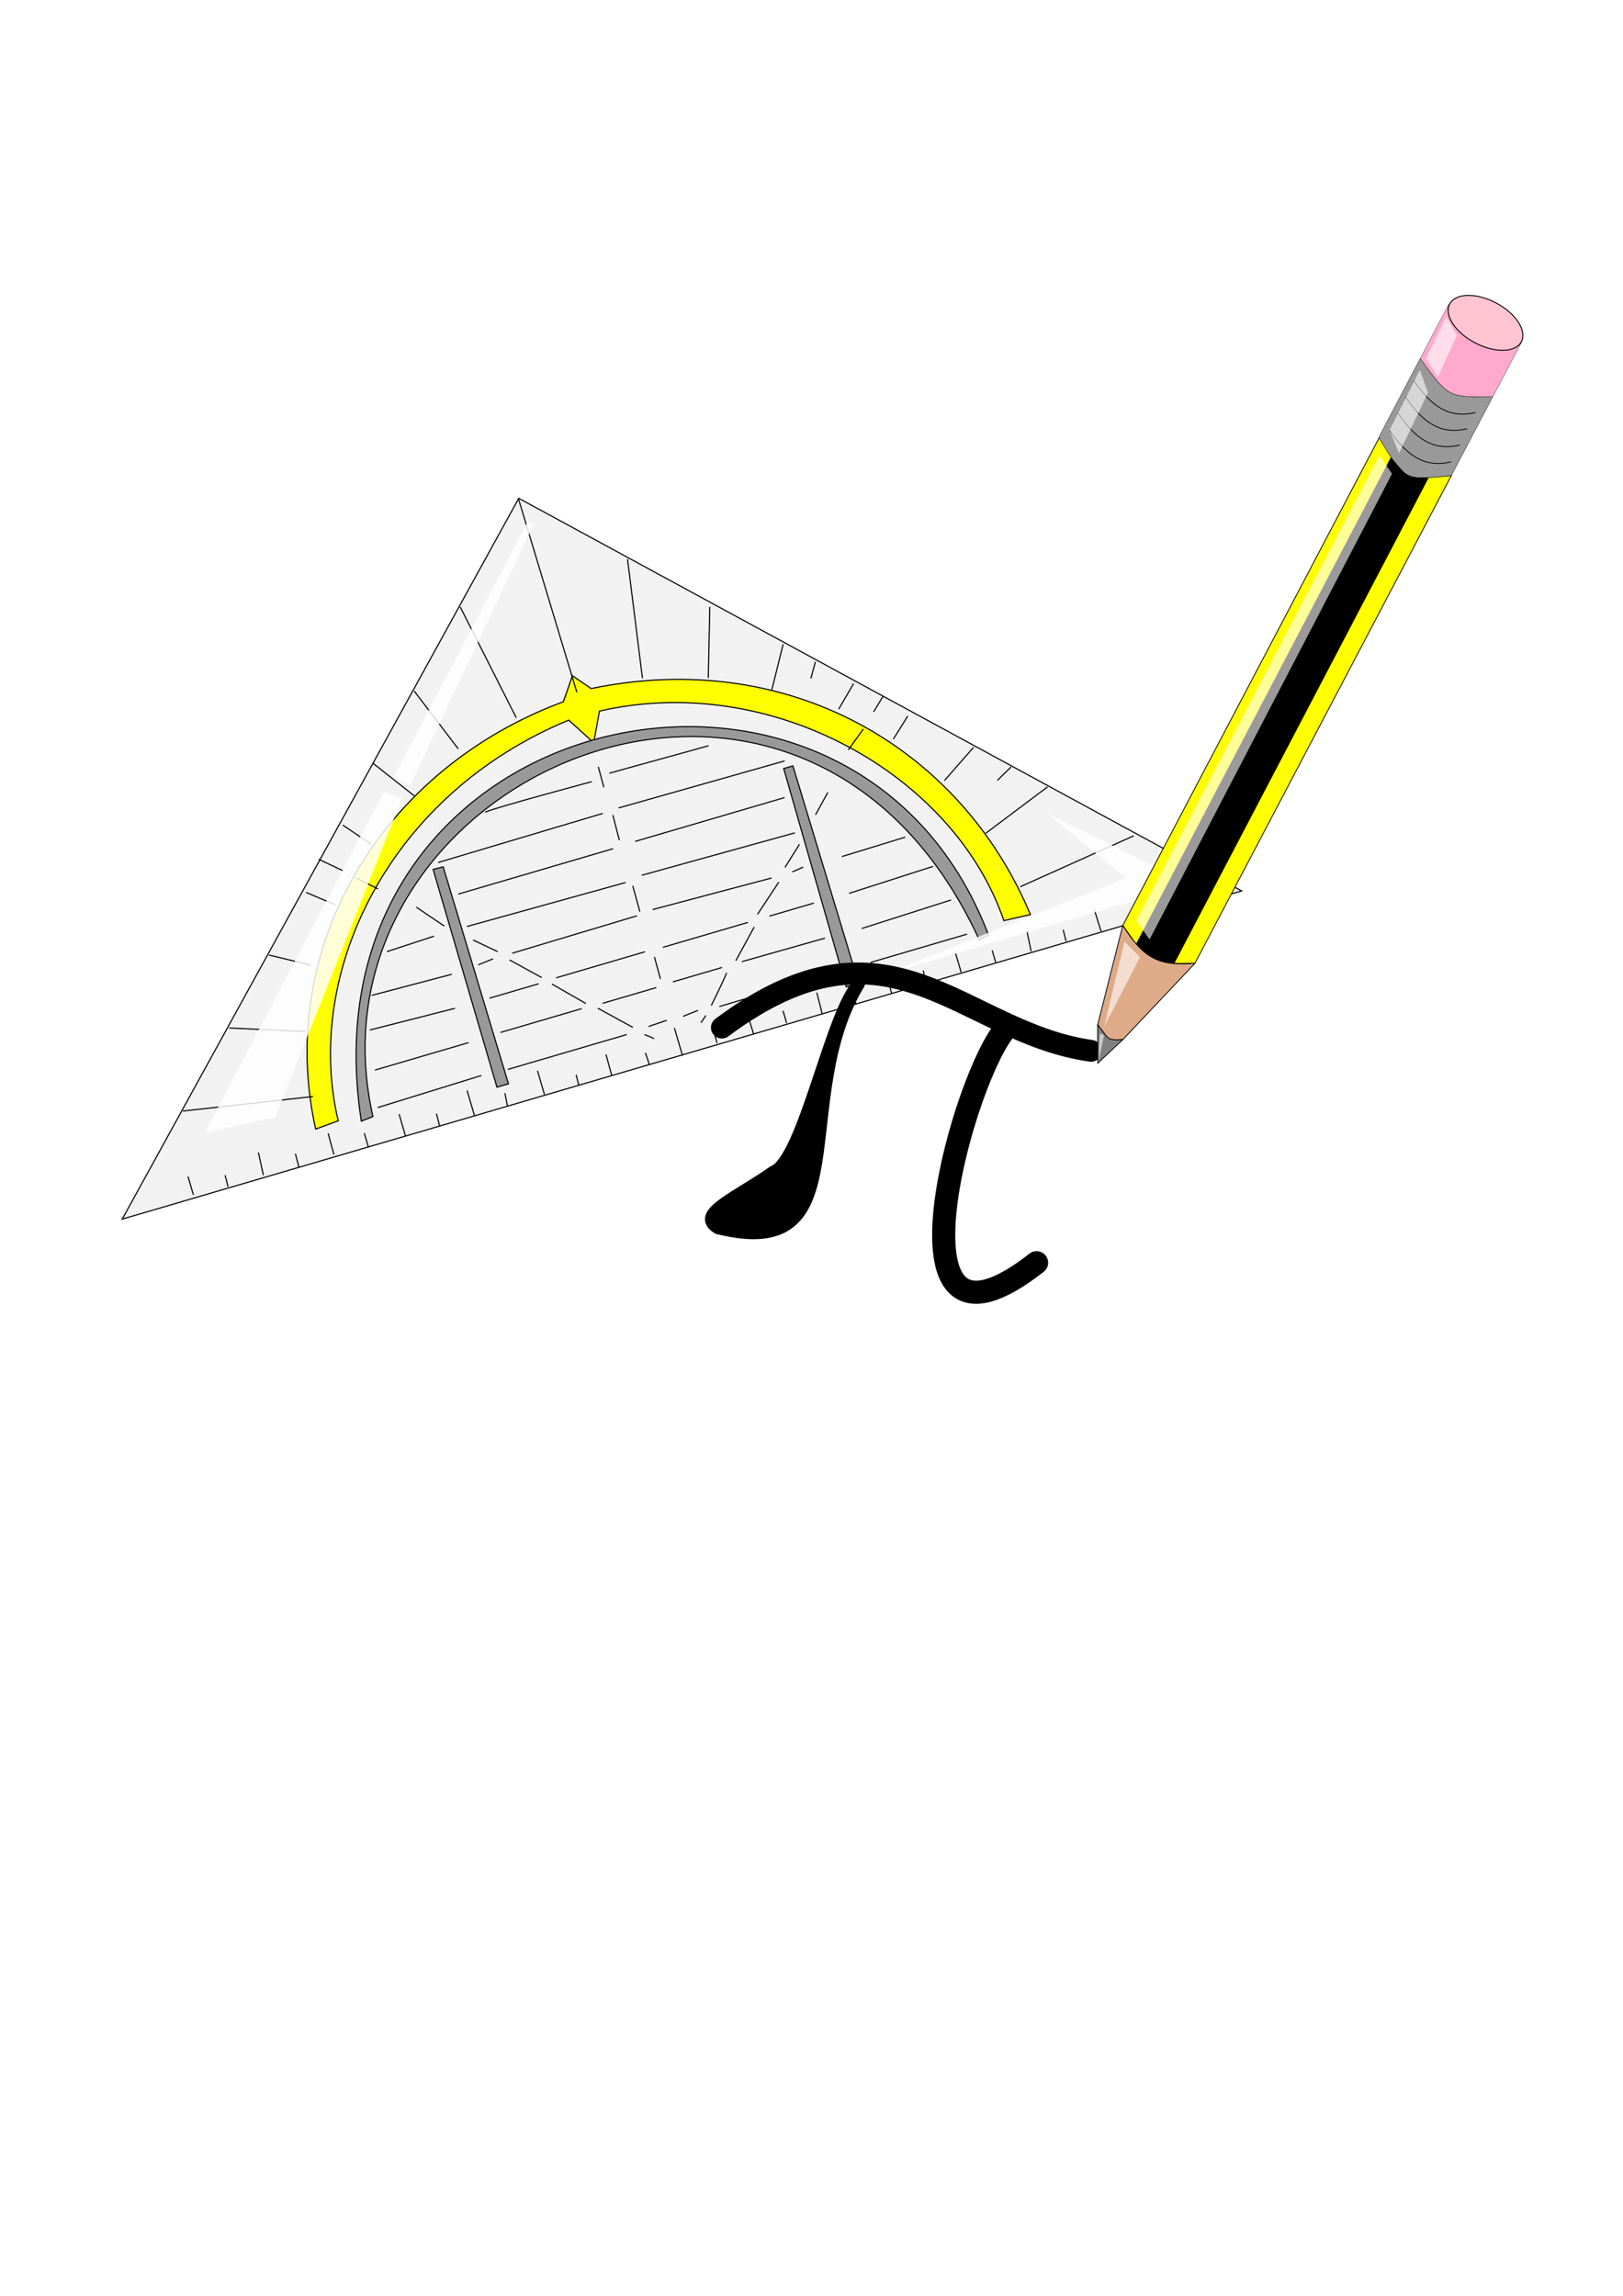 <?xml version="1.0" encoding="UTF-8" standalone="no"?>
<svg
   xmlns:dc="http://purl.org/dc/elements/1.1/"
   xmlns:cc="http://creativecommons.org/ns#"
   xmlns:rdf="http://www.w3.org/1999/02/22-rdf-syntax-ns#"
   xmlns:svg="http://www.w3.org/2000/svg"
   xmlns="http://www.w3.org/2000/svg"
   xmlns:sodipodi="http://sodipodi.sourceforge.net/DTD/sodipodi-0.dtd"
   xmlns:inkscape="http://www.inkscape.org/namespaces/inkscape"
   width="210mm"
   height="297mm"
   viewBox="0 0 210 297"
   version="1.1"
   id="svg9132"
   inkscape:version="1.0.2-2 (e86c870879, 2021-01-15)"
   sodipodi:docname="Mathe.svg">
  <defs
     id="defs9126">
    <filter
       style="color-interpolation-filters:sRGB;"
       inkscape:label="Greyscale"
       id="filter16880">
      <feColorMatrix
         values="0.21 0.72 0.072 0 0 0.21 0.72 0.072 0 0 0.21 0.72 0.072 0 0 0 0 0 1 0 "
         id="feColorMatrix16878" />
    </filter>
  </defs>
  <sodipodi:namedview
     id="base"
     pagecolor="#ffffff"
     bordercolor="#666666"
     borderopacity="1.0"
     inkscape:pageopacity="0.0"
     inkscape:pageshadow="2"
     inkscape:zoom="0.49497475"
     inkscape:cx="124.47258"
     inkscape:cy="268.90247"
     inkscape:document-units="mm"
     inkscape:current-layer="layer1"
     inkscape:document-rotation="0"
     showgrid="false"
     inkscape:snap-nodes="true"
     showguides="true"
     inkscape:guide-bbox="true"
     inkscape:window-width="1680"
     inkscape:window-height="987"
     inkscape:window-x="1272"
     inkscape:window-y="-8"
     inkscape:window-maximized="1" />
  <g
     inkscape:label="Ebene 1"
     inkscape:groupmode="layer"
     id="layer1">
    <g
       id="g10504"
       style="fill:#ffaacc;fill-opacity:1" />
    <g
       id="g10778"
       transform="matrix(0.547,0,0,0.547,89.557,52.963)"
       style="filter:url(#filter16880)">
      <g
         id="g10438"
         transform="rotate(-16.338,-46.122,578.727)">
        <path
           style="fill:#f2f2f2;stroke:#000000;stroke-width:0.265px;stroke-linecap:butt;stroke-linejoin:miter;stroke-opacity:1"
           d="M -22.301,182.185 115.661,44.979 253.622,182.185 Z"
           id="path9518" />
        <path
           style="fill:#ffff00;stroke:#000000;stroke-width:0.265px;stroke-linecap:butt;stroke-linejoin:miter;stroke-opacity:1"
           d="M 33.262,174.247 27.592,174.625 c 2.893,-43.769 38.598,-77.294 84.667,-80.509 l 3.78,-5.292 3.402,4.158 c 47.113,3.759 79.846,37.568 84.667,80.509 l -6.426,-0.378 c -1.613,-36.55 -36.308,-72.043 -77.863,-74.461 l -3.402,6.804 -4.158,-6.804 C 66.559,103.495 35.17,138.251 33.262,174.247 Z"
           id="path9520"
           sodipodi:nodetypes="ccccccccccc" />
        <path
           style="fill:none;stroke:#000000;stroke-width:0.265px;stroke-linecap:butt;stroke-linejoin:miter;stroke-opacity:1"
           d="m 43.089,173.869 25.702,-0.378"
           id="path9522" />
        <path
           style="fill:none;stroke:#000000;stroke-width:0.265px;stroke-linecap:butt;stroke-linejoin:miter;stroke-opacity:1"
           d="M 44.979,165.176 H 68.036"
           id="path9524" />
        <path
           style="fill:none;stroke:#000000;stroke-width:0.265px;stroke-linecap:butt;stroke-linejoin:miter;stroke-opacity:1"
           d="m 46.491,155.745 20.789,0.737"
           id="path9526"
           sodipodi:nodetypes="cc" />
        <path
           style="fill:none;stroke:#000000;stroke-width:0.265px;stroke-linecap:butt;stroke-linejoin:miter;stroke-opacity:1"
           d="m 49.202,148.01 19.59,0.535"
           id="path9528"
           sodipodi:nodetypes="cc" />
        <path
           style="fill:none;stroke:#000000;stroke-width:0.265px;stroke-linecap:butt;stroke-linejoin:miter;stroke-opacity:1"
           d="M 55.562,139.095 67.28,138.717"
           id="path9530" />
        <path
           style="fill:none;stroke:#000000;stroke-width:0.265px;stroke-linecap:butt;stroke-linejoin:miter;stroke-opacity:1"
           d="m 87.156,113.973 c 3.024,-0.378 26.237,0.176 26.237,0.176"
           id="path9532"
           sodipodi:nodetypes="cc" />
        <path
           style="fill:none;stroke:#000000;stroke-width:0.265px;stroke-linecap:butt;stroke-linejoin:miter;stroke-opacity:1"
           d="m 117.929,113.393 c 24.379,0.378 24.379,0.378 24.379,0.378"
           id="path9542" />
        <path
           style="fill:none;stroke:#000000;stroke-width:0.265px;stroke-linecap:butt;stroke-linejoin:miter;stroke-opacity:1"
           d="m 73.138,122.275 40.632,-0.189"
           id="path9544" />
        <path
           style="fill:none;stroke:#000000;stroke-width:0.265px;stroke-linecap:butt;stroke-linejoin:miter;stroke-opacity:1"
           d="m 117.74,121.897 40.821,0.378"
           id="path9546" />
        <path
           style="fill:none;stroke:#000000;stroke-width:0.265px;stroke-linecap:butt;stroke-linejoin:miter;stroke-opacity:1"
           d="M 75.595,130.78 H 113.771"
           id="path9548" />
        <path
           style="fill:none;stroke:#000000;stroke-width:0.265px;stroke-linecap:butt;stroke-linejoin:miter;stroke-opacity:1"
           d="m 119.251,130.591 h 36.853"
           id="path9550" />
        <path
           style="fill:none;stroke:#000000;stroke-width:0.265px;stroke-linecap:butt;stroke-linejoin:miter;stroke-opacity:1"
           d="m 75.406,138.717 38.932,0.567"
           id="path9552" />
        <path
           style="fill:none;stroke:#000000;stroke-width:0.265px;stroke-linecap:butt;stroke-linejoin:miter;stroke-opacity:1"
           d="m 118.496,138.717 37.609,0.567"
           id="path9554" />
        <path
           style="fill:none;stroke:#000000;stroke-width:0.265px;stroke-linecap:butt;stroke-linejoin:miter;stroke-opacity:1"
           d="m 75.406,148.167 3.78,-0.378"
           id="path9556" />
        <path
           style="fill:none;stroke:#000000;stroke-width:0.265px;stroke-linecap:butt;stroke-linejoin:miter;stroke-opacity:1"
           d="M 83.911,147.789 114.716,147.6"
           id="path9558" />
        <path
           style="fill:none;stroke:#000000;stroke-width:0.265px;stroke-linecap:butt;stroke-linejoin:miter;stroke-opacity:1"
           d="m 118.685,147.222 29.104,0.756"
           id="path9560" />
        <path
           style="fill:none;stroke:#000000;stroke-width:0.265px;stroke-linecap:butt;stroke-linejoin:miter;stroke-opacity:1"
           d="m 152.891,147.978 2.835,-0.378"
           id="path9562" />
        <path
           style="fill:none;stroke:#000000;stroke-width:0.265px;stroke-linecap:butt;stroke-linejoin:miter;stroke-opacity:1"
           d="m 165.176,147.789 15.686,-0.189"
           id="path9564" />
        <path
           style="fill:none;stroke:#000000;stroke-width:0.265px;stroke-linecap:butt;stroke-linejoin:miter;stroke-opacity:1"
           d="M 75.784,156.482 H 87.879"
           id="path9566" />
        <path
           style="fill:none;stroke:#000000;stroke-width:0.265px;stroke-linecap:butt;stroke-linejoin:miter;stroke-opacity:1"
           d="M 75.973,164.987 H 96.006"
           id="path9568" />
        <path
           style="fill:none;stroke:#000000;stroke-width:0.265px;stroke-linecap:butt;stroke-linejoin:miter;stroke-opacity:1"
           d="m 75.217,173.869 h 29.293"
           id="path9570" />
        <path
           style="fill:none;stroke:#000000;stroke-width:0.265px;stroke-linecap:butt;stroke-linejoin:miter;stroke-opacity:1"
           d="m 92.226,156.293 h 21.923"
           id="path9572" />
        <path
           style="fill:none;stroke:#000000;stroke-width:0.265px;stroke-linecap:butt;stroke-linejoin:miter;stroke-opacity:1"
           d="M 101.109,165.176 H 114.338"
           id="path9574" />
        <path
           style="fill:none;stroke:#000000;stroke-width:0.265px;stroke-linecap:butt;stroke-linejoin:miter;stroke-opacity:1"
           d="m 118.496,164.987 h 12.095"
           id="path9580" />
        <path
           style="fill:none;stroke:#000000;stroke-width:0.265px;stroke-linecap:butt;stroke-linejoin:miter;stroke-opacity:1"
           d="m 118.496,156.482 h 20.978"
           id="path9582" />
        <path
           style="fill:none;stroke:#000000;stroke-width:0.265px;stroke-linecap:butt;stroke-linejoin:miter;stroke-opacity:1"
           d="m 144.765,156.482 h 10.961"
           id="path9584" />
        <path
           style="fill:none;stroke:#000000;stroke-width:0.265px;stroke-linecap:butt;stroke-linejoin:miter;stroke-opacity:1"
           d="m 135.504,164.987 20.411,0.189"
           id="path9586" />
        <path
           style="fill:none;stroke:#000000;stroke-width:0.265px;stroke-linecap:butt;stroke-linejoin:miter;stroke-opacity:1"
           d="m 127.378,173.68 28.348,-0.189"
           id="path9588" />
        <path
           style="fill:none;stroke:#000000;stroke-width:0.265px;stroke-linecap:butt;stroke-linejoin:miter;stroke-opacity:1"
           d="m 109.991,173.491 4.536,-0.189"
           id="path9590" />
        <path
           style="fill:none;stroke:#000000;stroke-width:0.265px;stroke-linecap:butt;stroke-linejoin:miter;stroke-opacity:1"
           d="m 118.496,173.491 3.78,-0.378"
           id="path9592" />
        <path
           style="fill:none;stroke:#000000;stroke-width:0.265px;stroke-linecap:butt;stroke-linejoin:miter;stroke-opacity:1"
           d="m -4.536,176.893 v 4.536"
           id="path9594" />
        <path
           style="fill:none;stroke:#000000;stroke-width:0.265px;stroke-linecap:butt;stroke-linejoin:miter;stroke-opacity:1"
           d="m 13.04,176.137 -0.378,5.481"
           id="path9596" />
        <path
           style="fill:none;stroke:#000000;stroke-width:0.265px;stroke-linecap:butt;stroke-linejoin:miter;stroke-opacity:1"
           d="m 30.144,176.42 -0.094,5.197"
           id="path9598" />
        <path
           style="fill:none;stroke:#000000;stroke-width:0.265px;stroke-linecap:butt;stroke-linejoin:miter;stroke-opacity:1"
           d="m 47.531,176.798 v 5.292"
           id="path9600" />
        <path
           style="fill:none;stroke:#000000;stroke-width:0.265px;stroke-linecap:butt;stroke-linejoin:miter;stroke-opacity:1"
           d="m 64.539,175.948 v 6.142"
           id="path9602" />
        <path
           style="fill:none;stroke:#000000;stroke-width:0.265px;stroke-linecap:butt;stroke-linejoin:miter;stroke-opacity:1"
           d="m 81.832,176.137 v 5.859"
           id="path9604" />
        <path
           style="fill:none;stroke:#000000;stroke-width:0.265px;stroke-linecap:butt;stroke-linejoin:miter;stroke-opacity:1"
           d="m 98.463,176.987 -0.095,5.103"
           id="path9606" />
        <path
           style="fill:none;stroke:#000000;stroke-width:0.265px;stroke-linecap:butt;stroke-linejoin:miter;stroke-opacity:1"
           d="m 115.755,175.57 v 6.804"
           id="path9608" />
        <path
           style="fill:none;stroke:#000000;stroke-width:0.265px;stroke-linecap:butt;stroke-linejoin:miter;stroke-opacity:1"
           d="m 133.237,176.987 0.095,5.197"
           id="path9610" />
        <path
           style="fill:none;stroke:#000000;stroke-width:0.265px;stroke-linecap:butt;stroke-linejoin:miter;stroke-opacity:1"
           d="m 150.435,176.987 -0.189,5.103"
           id="path9612" />
        <path
           style="fill:none;stroke:#000000;stroke-width:0.265px;stroke-linecap:butt;stroke-linejoin:miter;stroke-opacity:1"
           d="m 167.538,176.987 -0.189,5.197"
           id="path9614" />
        <path
           style="fill:none;stroke:#000000;stroke-width:0.265px;stroke-linecap:butt;stroke-linejoin:miter;stroke-opacity:1"
           d="m 184.547,177.176 v 4.819"
           id="path9616" />
        <path
           style="fill:none;stroke:#000000;stroke-width:0.265px;stroke-linecap:butt;stroke-linejoin:miter;stroke-opacity:1"
           d="m 202.217,176.987 -0.378,4.914"
           id="path9618" />
        <path
           style="fill:none;stroke:#000000;stroke-width:0.265px;stroke-linecap:butt;stroke-linejoin:miter;stroke-opacity:1"
           d="m 218.943,176.609 0.095,5.386"
           id="path9620" />
        <path
           style="fill:none;stroke:#000000;stroke-width:0.265px;stroke-linecap:butt;stroke-linejoin:miter;stroke-opacity:1"
           d="m 236.519,176.515 -0.095,5.292"
           id="path9622" />
        <path
           style="fill:none;stroke:#000000;stroke-width:0.265px;stroke-linecap:butt;stroke-linejoin:miter;stroke-opacity:1"
           d="m 227.731,178.972 v 3.024"
           id="path9624" />
        <path
           style="fill:none;stroke:#000000;stroke-width:0.265px;stroke-linecap:butt;stroke-linejoin:miter;stroke-opacity:1"
           d="m 210.533,179.161 -0.095,2.74"
           id="path9626" />
        <path
           style="fill:none;stroke:#000000;stroke-width:0.265px;stroke-linecap:butt;stroke-linejoin:miter;stroke-opacity:1"
           d="m 193.051,179.066 v 3.024"
           id="path9628" />
        <path
           style="fill:none;stroke:#000000;stroke-width:0.265px;stroke-linecap:butt;stroke-linejoin:miter;stroke-opacity:1"
           d="m 176.042,179.066 -0.095,2.835"
           id="path9630" />
        <path
           style="fill:none;stroke:#000000;stroke-width:0.265px;stroke-linecap:butt;stroke-linejoin:miter;stroke-opacity:1"
           d="m 158.467,179.255 0.095,2.929"
           id="path9632" />
        <path
           style="fill:none;stroke:#000000;stroke-width:0.265px;stroke-linecap:butt;stroke-linejoin:miter;stroke-opacity:1"
           d="m 141.552,178.877 v 3.024"
           id="path9634" />
        <path
           style="fill:none;stroke:#000000;stroke-width:0.265px;stroke-linecap:butt;stroke-linejoin:miter;stroke-opacity:1"
           d="m 124.449,178.972 v 2.835"
           id="path9636" />
        <path
           style="fill:none;stroke:#000000;stroke-width:0.265px;stroke-linecap:butt;stroke-linejoin:miter;stroke-opacity:1"
           d="m 107.534,179.255 0.095,2.835"
           id="path9638" />
        <path
           style="fill:none;stroke:#000000;stroke-width:0.265px;stroke-linecap:butt;stroke-linejoin:miter;stroke-opacity:1"
           d="m 90.336,179.633 -0.094,2.551"
           id="path9640" />
        <path
           style="fill:none;stroke:#000000;stroke-width:0.265px;stroke-linecap:butt;stroke-linejoin:miter;stroke-opacity:1"
           d="m 72.949,179.066 -0.283,3.024"
           id="path9642" />
        <path
           style="fill:none;stroke:#000000;stroke-width:0.265px;stroke-linecap:butt;stroke-linejoin:miter;stroke-opacity:1"
           d="m 56.035,179.161 -0.094,2.929"
           id="path9644" />
        <path
           style="fill:none;stroke:#000000;stroke-width:0.265px;stroke-linecap:butt;stroke-linejoin:miter;stroke-opacity:1"
           d="m 38.365,178.783 v 3.496 0"
           id="path9646" />
        <path
           style="fill:none;stroke:#000000;stroke-width:0.265px;stroke-linecap:butt;stroke-linejoin:miter;stroke-opacity:1"
           d="m 21.356,178.877 -0.094,3.307"
           id="path9648" />
        <path
           style="fill:none;stroke:#000000;stroke-width:0.265px;stroke-linecap:butt;stroke-linejoin:miter;stroke-opacity:1"
           d="m 3.969,179.066 -0.094,2.835"
           id="path9650" />
        <path
           style="fill:#999999;stroke:#000000;stroke-width:0.265px;stroke-linecap:butt;stroke-linejoin:miter;stroke-opacity:1"
           d="m 71.532,123.504 2.457,0.095 0.378,53.578 h -2.835 z"
           id="path9652" />
        <path
           style="fill:#999999;stroke:#000000;stroke-width:0.265px;stroke-linecap:butt;stroke-linejoin:miter;stroke-opacity:1"
           d="m 157.823,123.946 h 2.272 l 0.468,53.855 -3.074,-0.134 z"
           id="path9654" />
        <path
           style="fill:none;stroke:#000000;stroke-width:0.265px;stroke-linecap:butt;stroke-linejoin:miter;stroke-opacity:1"
           d="m 115.944,158.089 -0.095,5.386"
           id="path9656" />
        <path
           style="fill:none;stroke:#000000;stroke-width:0.265px;stroke-linecap:butt;stroke-linejoin:miter;stroke-opacity:1"
           d="m 115.755,140.513 -0.095,6.331"
           id="path9658" />
        <path
           style="fill:none;stroke:#000000;stroke-width:0.265px;stroke-linecap:butt;stroke-linejoin:miter;stroke-opacity:1"
           d="m 115.944,123.126 -0.189,6.142"
           id="path9660" />
        <path
           style="fill:none;stroke:#000000;stroke-width:0.265px;stroke-linecap:butt;stroke-linejoin:miter;stroke-opacity:1"
           d="m 115.85,111.219 -0.095,5.008"
           id="path9662" />
        <path
           style="fill:none;stroke:#000000;stroke-width:0.265px;stroke-linecap:butt;stroke-linejoin:miter;stroke-opacity:1"
           d="M 115.944,92.888 115.566,45.074"
           id="path9664" />
        <path
           style="fill:none;stroke:#000000;stroke-width:0.265px;stroke-linecap:butt;stroke-linejoin:miter;stroke-opacity:1"
           d="m 53.454,120.271 4.276,4.009"
           id="path9666" />
        <path
           style="fill:none;stroke:#000000;stroke-width:0.265px;stroke-linecap:butt;stroke-linejoin:miter;stroke-opacity:1"
           d="m 65.214,130.962 5.078,6.147"
           id="path9668" />
        <path
           style="fill:none;stroke:#000000;stroke-width:0.265px;stroke-linecap:butt;stroke-linejoin:miter;stroke-opacity:1"
           d="m 75.905,142.187 4.811,4.276"
           id="path9670" />
        <path
           style="fill:none;stroke:#000000;stroke-width:0.265px;stroke-linecap:butt;stroke-linejoin:miter;stroke-opacity:1"
           d="m 82.854,149.136 6.147,6.147"
           id="path9672" />
        <path
           style="fill:none;stroke:#000000;stroke-width:0.265px;stroke-linecap:butt;stroke-linejoin:miter;stroke-opacity:1"
           d="m 90.872,157.422 6.414,6.682"
           id="path9674" />
        <path
           style="fill:none;stroke:#000000;stroke-width:0.265px;stroke-linecap:butt;stroke-linejoin:miter;stroke-opacity:1"
           d="m 99.692,165.974 6.682,6.682"
           id="path9676" />
        <path
           style="fill:none;stroke:#000000;stroke-width:0.265px;stroke-linecap:butt;stroke-linejoin:miter;stroke-opacity:1"
           d="m 108.511,175.062 c 1.871,1.336 1.871,1.604 1.871,1.604"
           id="path9678" />
        <path
           style="fill:none;stroke:#000000;stroke-width:0.265px;stroke-linecap:butt;stroke-linejoin:miter;stroke-opacity:1"
           d="m 122.142,176.131 c 1.604,-1.336 1.604,-1.336 1.604,-1.336"
           id="path9680" />
        <path
           style="fill:none;stroke:#000000;stroke-width:0.265px;stroke-linecap:butt;stroke-linejoin:miter;stroke-opacity:1"
           d="m 125.617,172.923 c 5.88,-6.414 5.613,-6.414 5.613,-6.414"
           id="path9682" />
        <path
           style="fill:none;stroke:#000000;stroke-width:0.265px;stroke-linecap:butt;stroke-linejoin:miter;stroke-opacity:1"
           d="m 134.169,164.371 6.414,-6.414"
           id="path9684" />
        <path
           style="fill:none;stroke:#000000;stroke-width:0.265px;stroke-linecap:butt;stroke-linejoin:miter;stroke-opacity:1"
           d="m 142.187,155.284 6.949,-5.88"
           id="path9686" />
        <path
           style="fill:none;stroke:#000000;stroke-width:0.265px;stroke-linecap:butt;stroke-linejoin:miter;stroke-opacity:1"
           d="m 151.542,146.464 4.811,-4.276"
           id="path9688" />
        <path
           style="fill:none;stroke:#000000;stroke-width:0.265px;stroke-linecap:butt;stroke-linejoin:miter;stroke-opacity:1"
           d="m 161.965,136.575 4.276,-4.276"
           id="path9690" />
        <path
           style="fill:none;stroke:#000000;stroke-width:0.265px;stroke-linecap:butt;stroke-linejoin:miter;stroke-opacity:1"
           d="m 173.725,124.013 4.811,-3.742"
           id="path9692" />
        <path
           style="fill:none;stroke:#000000;stroke-width:0.265px;stroke-linecap:butt;stroke-linejoin:miter;stroke-opacity:1"
           d="m 182.011,117.064 3.207,-2.94"
           id="path9694" />
        <path
           style="fill:none;stroke:#000000;stroke-width:0.265px;stroke-linecap:butt;stroke-linejoin:miter;stroke-opacity:1"
           d="m 46.238,113.59 4.811,4.276"
           id="path9696"
           sodipodi:nodetypes="cc" />
        <path
           style="fill:none;stroke:#000000;stroke-width:0.265px;stroke-linecap:butt;stroke-linejoin:miter;stroke-opacity:1"
           d="m -1.336,161.698 30.469,5.345"
           id="path9698" />
        <path
           style="fill:none;stroke:#000000;stroke-width:0.265px;stroke-linecap:butt;stroke-linejoin:miter;stroke-opacity:1"
           d="m 14.7,145.929 17.105,5.88"
           id="path9700" />
        <path
           style="fill:none;stroke:#000000;stroke-width:0.265px;stroke-linecap:butt;stroke-linejoin:miter;stroke-opacity:1"
           d="m 28.598,132.031 8.82,5.078"
           id="path9702" />
        <path
           style="fill:none;stroke:#000000;stroke-width:0.265px;stroke-linecap:butt;stroke-linejoin:miter;stroke-opacity:1"
           d="m 41.16,120.271 5.88,4.811"
           id="path9704" />
        <path
           style="fill:none;stroke:#000000;stroke-width:0.265px;stroke-linecap:butt;stroke-linejoin:miter;stroke-opacity:1"
           d="m 53.988,107.442 5.078,6.147"
           id="path9706" />
        <path
           style="fill:none;stroke:#000000;stroke-width:0.265px;stroke-linecap:butt;stroke-linejoin:miter;stroke-opacity:1"
           d="m 64.946,95.415 7.216,10.156"
           id="path9710" />
        <path
           style="fill:none;stroke:#000000;stroke-width:0.265px;stroke-linecap:butt;stroke-linejoin:miter;stroke-opacity:1"
           d="m 79.112,81.784 6.147,16.036"
           id="path9712" />
        <path
           style="fill:none;stroke:#000000;stroke-width:0.265px;stroke-linecap:butt;stroke-linejoin:miter;stroke-opacity:1"
           d="m 95.148,65.748 5.345,28.865"
           id="path9714" />
        <path
           style="fill:none;stroke:#000000;stroke-width:0.265px;stroke-linecap:butt;stroke-linejoin:miter;stroke-opacity:1"
           d="m 136.307,66.016 -4.544,28.063"
           id="path9716" />
        <path
           style="fill:none;stroke:#000000;stroke-width:0.265px;stroke-linecap:butt;stroke-linejoin:miter;stroke-opacity:1"
           d="m 151.809,82.319 -5.078,16.036"
           id="path9718" />
        <path
           style="fill:none;stroke:#000000;stroke-width:0.265px;stroke-linecap:butt;stroke-linejoin:miter;stroke-opacity:1"
           d="m 165.974,95.682 -5.613,9.622"
           id="path9720" />
        <path
           style="fill:none;stroke:#000000;stroke-width:0.265px;stroke-linecap:butt;stroke-linejoin:miter;stroke-opacity:1"
           d="m 172.122,101.83 -2.138,3.474"
           id="path9722" />
        <path
           style="fill:none;stroke:#000000;stroke-width:0.265px;stroke-linecap:butt;stroke-linejoin:miter;stroke-opacity:1"
           d="m 179.338,109.313 -5.078,4.811"
           id="path9724" />
        <path
           style="fill:none;stroke:#000000;stroke-width:0.265px;stroke-linecap:butt;stroke-linejoin:miter;stroke-opacity:1"
           d="m 189.494,120.271 -4.811,4.276"
           id="path9726" />
        <path
           style="fill:none;stroke:#000000;stroke-width:0.265px;stroke-linecap:butt;stroke-linejoin:miter;stroke-opacity:1"
           d="m 202.323,131.764 -8.82,5.613"
           id="path9728" />
        <path
           style="fill:none;stroke:#000000;stroke-width:0.265px;stroke-linecap:butt;stroke-linejoin:miter;stroke-opacity:1"
           d="m 209.539,138.713 -4.009,2.138"
           id="path9730" />
        <path
           style="fill:none;stroke:#000000;stroke-width:0.265px;stroke-linecap:butt;stroke-linejoin:miter;stroke-opacity:1"
           d="m 216.488,145.662 -17.105,6.414"
           id="path9732" />
        <path
           style="fill:none;stroke:#000000;stroke-width:0.265px;stroke-linecap:butt;stroke-linejoin:miter;stroke-opacity:1"
           d="m 232.792,162.5 -29.132,4.009"
           id="path9734" />
        <path
           style="fill:none;stroke:#000000;stroke-width:0.265px;stroke-linecap:butt;stroke-linejoin:miter;stroke-opacity:1"
           d="m 164.371,156.62 20.847,-0.535"
           id="path9736" />
        <path
           style="fill:none;stroke:#000000;stroke-width:0.265px;stroke-linecap:butt;stroke-linejoin:miter;stroke-opacity:1"
           d="m 164.905,165.44 22.183,-0.535"
           id="path9738" />
        <path
           style="fill:none;stroke:#000000;stroke-width:0.265px;stroke-linecap:butt;stroke-linejoin:miter;stroke-opacity:1"
           d="m 164.638,173.725 h 23.787"
           id="path9740" />
        <path
           style="fill:#999999;stroke:#000000;stroke-width:0.265px;stroke-linecap:butt;stroke-linejoin:miter;stroke-opacity:1"
           d="m 193.236,175.329 -2.405,0.535 C 176.071,75.943 46.489,94.048 41.427,175.596 l -2.94,0.267 C 51.583,76.745 186.214,85.676 193.236,175.329 Z"
           id="path9742"
           sodipodi:nodetypes="ccccc" />
        <path
           style="fill:#ffffff;fill-opacity:0.842;stroke:none;stroke-width:0.265px;stroke-linecap:butt;stroke-linejoin:miter;stroke-opacity:1"
           d="m 2.138,168.113 63.343,-65.481 3.742,2.673 -49.979,63.877 z"
           id="path9744"
           sodipodi:nodetypes="ccccc" />
        <path
           style="fill:#ffffff;fill-opacity:0.842;stroke:none;stroke-width:0.199px;stroke-linecap:butt;stroke-linejoin:miter;stroke-opacity:1"
           d="m 68.555,100.091 47.571,-49.177 1.206,0.938 -45.286,50.912 z"
           id="path9744-5"
           sodipodi:nodetypes="ccccc" />
        <path
           style="fill:#ffffff;fill-opacity:0.846;stroke:none;stroke-width:0.265px;stroke-linecap:butt;stroke-linejoin:miter;stroke-opacity:1"
           d="m 214.617,151.542 27.796,25.658 -77.241,0.267 63.076,-5.88 z"
           id="path10327"
           sodipodi:nodetypes="ccccc" />
      </g>
      <g
         id="g10645"
         transform="rotate(18.571,322.769,214.618)">
        <path
           style="fill:#000000;stroke:#000000;stroke-width:2.865;stroke-linecap:round;stroke-linejoin:miter;stroke-miterlimit:4;stroke-dasharray:none;stroke-opacity:1"
           d="m 29.104,230.188 c -4.127,8.074 0.877,43.622 -5.016,48.556 -6.412,8.734 -14.514,15.444 -8.213,16.834 35.06,-2.776 6.182,-34.167 13.229,-65.39"
           id="path10636"
           sodipodi:nodetypes="cccc" />
        <path
           style="fill:none;stroke:#000000;stroke-width:5.465;stroke-linecap:round;stroke-linejoin:miter;stroke-miterlimit:4;stroke-dasharray:none;stroke-opacity:1"
           d="M 89.958,279.324 C 64.234,318.438 59.556,247.06 65.012,230.188"
           id="path10638"
           sodipodi:nodetypes="cc" />
        <path
           style="fill:none;stroke:#000000;stroke-width:5.165;stroke-linecap:round;stroke-linejoin:miter;stroke-miterlimit:4;stroke-dasharray:none;stroke-opacity:1"
           d="M 1.68,250.317 C 30.067,209.365 55.564,233.401 86.198,227.722"
           id="path10640"
           sodipodi:nodetypes="cc" />
      </g>
      <g
         id="g10634"
         transform="matrix(0.658,0.346,-0.346,0.658,54.896,-66.989)">
        <path
           style="fill:#ffff00;stroke:#000000;stroke-width:0.265px;stroke-linecap:butt;stroke-linejoin:miter;stroke-opacity:1"
           d="M 174.26,20.312 V 195.641 c 13.363,6.937 13.363,6.94 25.925,0 V 20.312 c -12.562,8.198 -12.562,8.008 -25.925,0"
           id="path10452"
           sodipodi:nodetypes="ccccc" />
        <path
           style="fill:#999999;stroke:#000000;stroke-width:0.107px;stroke-linecap:butt;stroke-linejoin:miter;stroke-opacity:1"
           d="M 174.08,-8.059 V 20.312 c 13.543,8.304 13.543,8.399 26.105,0 V -8.059 c -12.562,6.996 -12.562,6.871 -26.105,0"
           id="path10452-0"
           sodipodi:nodetypes="ccccc" />
        <path
           style="fill:#ffaacc;fill-opacity:1;stroke:#000000;stroke-width:0.088px;stroke-linecap:butt;stroke-linejoin:miter;stroke-opacity:1"
           d="m 174.08,-27.473 v 19.415 c 13.543,6.722 13.543,6.881 26.126,0 V -27.473 c -12.572,4.788 -12.572,4.702 -26.126,0"
           id="path10452-0-4"
           sodipodi:nodetypes="ccccc" />
        <ellipse
           style="fill:#ffc4d2;fill-opacity:1;stroke:#000000;stroke-width:0.307;stroke-linecap:round;stroke-miterlimit:4;stroke-dasharray:none;stroke-opacity:1"
           id="path10500"
           cx="187.193"
           cy="-27.734"
           rx="12.892"
           ry="7.175" />
        <path
           style="fill:#000000;stroke:#000000;stroke-width:0.265px;stroke-linecap:butt;stroke-linejoin:miter;stroke-opacity:1"
           d="m 180.578,24.285 0.283,174.436 c 5.403,2.804 6.762,2.885 13.418,0.095 L 193.996,24.568 c -6.373,3.313 -6.373,2.508 -13.418,-0.283 z"
           id="path10506"
           sodipodi:nodetypes="ccccc" />
        <path
           style="fill:#deaa87;stroke:#000000;stroke-width:0.265px;stroke-linecap:butt;stroke-linejoin:miter;stroke-opacity:1"
           d="m 174.26,195.641 c 11.181,6.506 16.593,5.891 25.925,0 l -9.023,32.184 c -4.743,2.946 -4.014,1.78 -9.26,-0.472 l -7.641,-31.711"
           id="path10508"
           sodipodi:nodetypes="ccccc" />
        <path
           style="fill:#808080;stroke:#000000;stroke-width:0.265px;stroke-linecap:butt;stroke-linejoin:miter;stroke-opacity:1"
           d="m 181.901,227.353 5.722,10.772 3.538,-10.3 c -4.712,2.81 -4.084,1.664 -9.26,-0.472 z"
           id="path10510"
           sodipodi:nodetypes="cccc" />
        <path
           style="fill:none;stroke:#000000;stroke-width:0.265px;stroke-linecap:butt;stroke-linejoin:miter;stroke-opacity:1"
           d="m 175.663,-0.802 c 9.524,5.1 16.019,4.998 21.983,-0.2"
           id="path10512"
           sodipodi:nodetypes="cc" />
        <path
           style="fill:none;stroke:#000000;stroke-width:0.265px;stroke-linecap:butt;stroke-linejoin:miter;stroke-opacity:1"
           d="m 175.684,5.018 c 9.524,5.1 16.019,4.998 21.983,-0.2"
           id="path10512-8"
           sodipodi:nodetypes="cc" />
        <path
           style="fill:none;stroke:#000000;stroke-width:0.265px;stroke-linecap:butt;stroke-linejoin:miter;stroke-opacity:1"
           d="m 176.018,10.697 c 9.524,5.1 16.019,4.998 21.983,-0.2"
           id="path10512-0"
           sodipodi:nodetypes="cc" />
        <path
           style="fill:none;stroke:#000000;stroke-width:0.265px;stroke-linecap:butt;stroke-linejoin:miter;stroke-opacity:1"
           d="m 176.085,16.711 c 9.524,5.1 16.019,4.998 21.983,-0.2"
           id="path10512-6"
           sodipodi:nodetypes="cc" />
        <path
           style="fill:#ffffff;fill-opacity:0.604;stroke:none;stroke-width:0.265px;stroke-linecap:butt;stroke-linejoin:miter;stroke-opacity:1"
           d="m 176.932,25.391 6.281,3.207 0.668,167.043 -6.548,-3.341 z"
           id="path10552" />
        <path
           style="fill:#ffffff;fill-opacity:0.596;stroke:none;stroke-width:0.101px;stroke-linecap:butt;stroke-linejoin:miter;stroke-opacity:1"
           d="m 175.663,-4.761 5.679,5.207 0.802,21.314 -6.059,-5.049 z"
           id="path10552-8"
           sodipodi:nodetypes="ccccc" />
        <path
           style="fill:#ffffff;fill-opacity:0.604;stroke:none;stroke-width:0.083px;stroke-linecap:butt;stroke-linejoin:miter;stroke-opacity:1"
           d="m 175.295,-23.55 5.679,3.554 0.802,14.548 -6.059,-3.446 z"
           id="path10552-8-0"
           sodipodi:nodetypes="ccccc" />
        <path
           style="fill:#ffffff;fill-opacity:0.6;stroke:none;stroke-width:0.265px;stroke-linecap:butt;stroke-linejoin:miter;stroke-opacity:1"
           d="m 177.133,199.918 6.682,2.138 0.2,24.923 z"
           id="path10594"
           sodipodi:nodetypes="cccc" />
        <path
           style="fill:#ffffff;fill-opacity:0.6;stroke:none;stroke-width:0.21px;stroke-linecap:butt;stroke-linejoin:miter;stroke-opacity:1"
           d="m 183.815,229.556 1.403,-0.267 2.405,8.401 z"
           id="path10594-7"
           sodipodi:nodetypes="cccc" />
      </g>
    </g>
  </g>
</svg>

